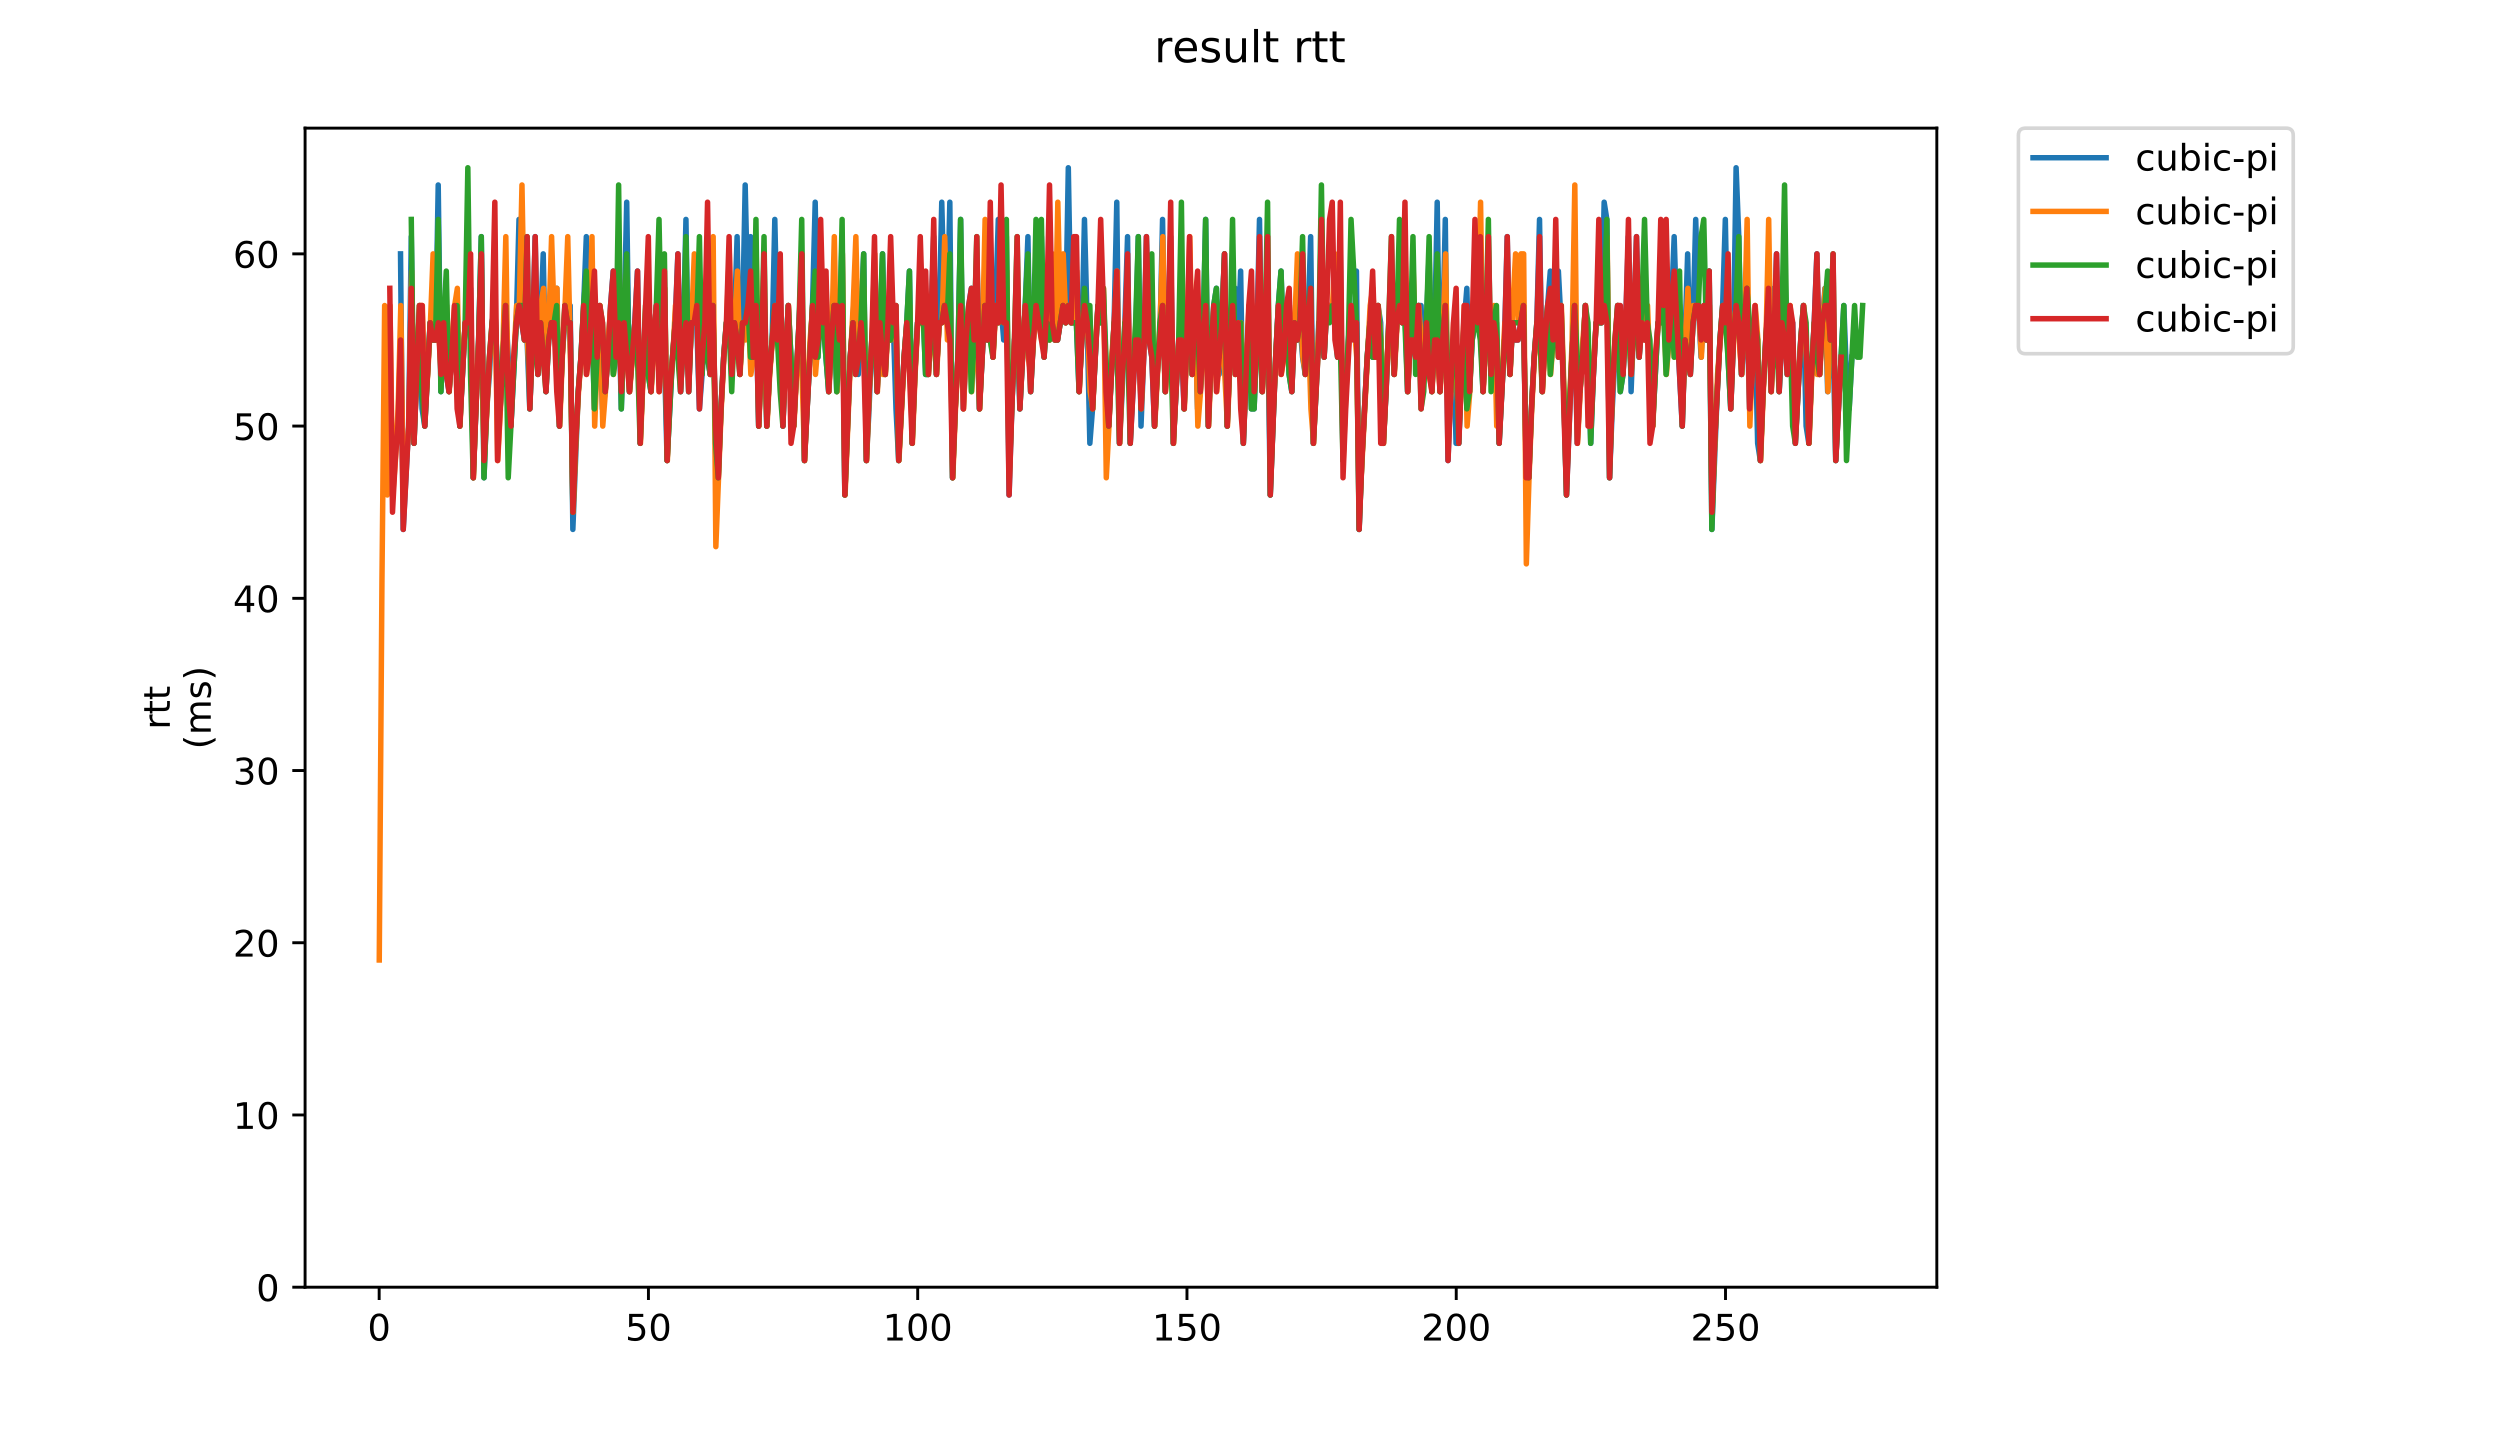 <?xml version="1.0" encoding="utf-8" standalone="no"?>
<!DOCTYPE svg PUBLIC "-//W3C//DTD SVG 1.1//EN"
  "http://www.w3.org/Graphics/SVG/1.1/DTD/svg11.dtd">
<!-- Created with matplotlib (https://matplotlib.org/) -->
<svg height="396pt" version="1.1" viewBox="0 0 684 396" width="684pt" xmlns="http://www.w3.org/2000/svg" xmlns:xlink="http://www.w3.org/1999/xlink">
 <defs>
  <style type="text/css">
*{stroke-linecap:butt;stroke-linejoin:round;}
  </style>
 </defs>
 <g id="figure_1">
  <g id="patch_1">
   <path d="M 0 396 
L 684 396 
L 684 0 
L 0 0 
z
" style="fill:#ffffff;"/>
  </g>
  <g id="axes_1">
   <g id="patch_2">
    <path d="M 83.472 352.174 
L 529.913 352.174 
L 529.913 35.062 
L 83.472 35.062 
z
" style="fill:#ffffff;"/>
   </g>
   <g id="matplotlib.axis_1">
    <g id="xtick_1">
     <g id="line2d_1">
      <defs>
       <path d="M 0 0 
L 0 3.5 
" id="m9a5b8ef59c" style="stroke:#000000;stroke-width:0.8;"/>
      </defs>
      <g>
       <use style="stroke:#000000;stroke-width:0.8;" x="103.739" xlink:href="#m9a5b8ef59c" y="352.174"/>
      </g>
     </g>
     <g id="text_1">
      <!-- 0 -->
      <defs>
       <path d="M 31.781 66.406 
Q 24.172 66.406 20.328 58.906 
Q 16.5 51.422 16.5 36.375 
Q 16.5 21.391 20.328 13.891 
Q 24.172 6.391 31.781 6.391 
Q 39.453 6.391 43.281 13.891 
Q 47.125 21.391 47.125 36.375 
Q 47.125 51.422 43.281 58.906 
Q 39.453 66.406 31.781 66.406 
z
M 31.781 74.219 
Q 44.047 74.219 50.516 64.516 
Q 56.984 54.828 56.984 36.375 
Q 56.984 17.969 50.516 8.266 
Q 44.047 -1.422 31.781 -1.422 
Q 19.531 -1.422 13.062 8.266 
Q 6.594 17.969 6.594 36.375 
Q 6.594 54.828 13.062 64.516 
Q 19.531 74.219 31.781 74.219 
z
" id="DejaVuSans-48"/>
      </defs>
      <g transform="translate(100.557 366.773)scale(0.1 -0.1)">
       <use xlink:href="#DejaVuSans-48"/>
      </g>
     </g>
    </g>
    <g id="xtick_2">
     <g id="line2d_2">
      <g>
       <use style="stroke:#000000;stroke-width:0.8;" x="177.411" xlink:href="#m9a5b8ef59c" y="352.174"/>
      </g>
     </g>
     <g id="text_2">
      <!-- 50 -->
      <defs>
       <path d="M 10.797 72.906 
L 49.516 72.906 
L 49.516 64.594 
L 19.828 64.594 
L 19.828 46.734 
Q 21.969 47.469 24.109 47.828 
Q 26.266 48.188 28.422 48.188 
Q 40.625 48.188 47.75 41.5 
Q 54.891 34.812 54.891 23.391 
Q 54.891 11.625 47.562 5.094 
Q 40.234 -1.422 26.906 -1.422 
Q 22.312 -1.422 17.547 -0.641 
Q 12.797 0.141 7.719 1.703 
L 7.719 11.625 
Q 12.109 9.234 16.797 8.062 
Q 21.484 6.891 26.703 6.891 
Q 35.156 6.891 40.078 11.328 
Q 45.016 15.766 45.016 23.391 
Q 45.016 31 40.078 35.438 
Q 35.156 39.891 26.703 39.891 
Q 22.75 39.891 18.812 39.016 
Q 14.891 38.141 10.797 36.281 
z
" id="DejaVuSans-53"/>
      </defs>
      <g transform="translate(171.048 366.773)scale(0.1 -0.1)">
       <use xlink:href="#DejaVuSans-53"/>
       <use x="63.623" xlink:href="#DejaVuSans-48"/>
      </g>
     </g>
    </g>
    <g id="xtick_3">
     <g id="line2d_3">
      <g>
       <use style="stroke:#000000;stroke-width:0.8;" x="251.083" xlink:href="#m9a5b8ef59c" y="352.174"/>
      </g>
     </g>
     <g id="text_3">
      <!-- 100 -->
      <defs>
       <path d="M 12.406 8.297 
L 28.516 8.297 
L 28.516 63.922 
L 10.984 60.406 
L 10.984 69.391 
L 28.422 72.906 
L 38.281 72.906 
L 38.281 8.297 
L 54.391 8.297 
L 54.391 0 
L 12.406 0 
z
" id="DejaVuSans-49"/>
      </defs>
      <g transform="translate(241.539 366.773)scale(0.1 -0.1)">
       <use xlink:href="#DejaVuSans-49"/>
       <use x="63.623" xlink:href="#DejaVuSans-48"/>
       <use x="127.246" xlink:href="#DejaVuSans-48"/>
      </g>
     </g>
    </g>
    <g id="xtick_4">
     <g id="line2d_4">
      <g>
       <use style="stroke:#000000;stroke-width:0.8;" x="324.755" xlink:href="#m9a5b8ef59c" y="352.174"/>
      </g>
     </g>
     <g id="text_4">
      <!-- 150 -->
      <g transform="translate(315.211 366.773)scale(0.1 -0.1)">
       <use xlink:href="#DejaVuSans-49"/>
       <use x="63.623" xlink:href="#DejaVuSans-53"/>
       <use x="127.246" xlink:href="#DejaVuSans-48"/>
      </g>
     </g>
    </g>
    <g id="xtick_5">
     <g id="line2d_5">
      <g>
       <use style="stroke:#000000;stroke-width:0.8;" x="398.427" xlink:href="#m9a5b8ef59c" y="352.174"/>
      </g>
     </g>
     <g id="text_5">
      <!-- 200 -->
      <defs>
       <path d="M 19.188 8.297 
L 53.609 8.297 
L 53.609 0 
L 7.328 0 
L 7.328 8.297 
Q 12.938 14.109 22.625 23.891 
Q 32.328 33.688 34.812 36.531 
Q 39.547 41.844 41.422 45.531 
Q 43.312 49.219 43.312 52.781 
Q 43.312 58.594 39.234 62.25 
Q 35.156 65.922 28.609 65.922 
Q 23.969 65.922 18.812 64.312 
Q 13.672 62.703 7.812 59.422 
L 7.812 69.391 
Q 13.766 71.781 18.938 73 
Q 24.125 74.219 28.422 74.219 
Q 39.75 74.219 46.484 68.547 
Q 53.219 62.891 53.219 53.422 
Q 53.219 48.922 51.531 44.891 
Q 49.859 40.875 45.406 35.406 
Q 44.188 33.984 37.641 27.219 
Q 31.109 20.453 19.188 8.297 
z
" id="DejaVuSans-50"/>
      </defs>
      <g transform="translate(388.883 366.773)scale(0.1 -0.1)">
       <use xlink:href="#DejaVuSans-50"/>
       <use x="63.623" xlink:href="#DejaVuSans-48"/>
       <use x="127.246" xlink:href="#DejaVuSans-48"/>
      </g>
     </g>
    </g>
    <g id="xtick_6">
     <g id="line2d_6">
      <g>
       <use style="stroke:#000000;stroke-width:0.8;" x="472.099" xlink:href="#m9a5b8ef59c" y="352.174"/>
      </g>
     </g>
     <g id="text_6">
      <!-- 250 -->
      <g transform="translate(462.555 366.773)scale(0.1 -0.1)">
       <use xlink:href="#DejaVuSans-50"/>
       <use x="63.623" xlink:href="#DejaVuSans-53"/>
       <use x="127.246" xlink:href="#DejaVuSans-48"/>
      </g>
     </g>
    </g>
   </g>
   <g id="matplotlib.axis_2">
    <g id="ytick_1">
     <g id="line2d_7">
      <defs>
       <path d="M 0 0 
L -3.5 0 
" id="madbdff0185" style="stroke:#000000;stroke-width:0.8;"/>
      </defs>
      <g>
       <use style="stroke:#000000;stroke-width:0.8;" x="83.472" xlink:href="#madbdff0185" y="352.174"/>
      </g>
     </g>
     <g id="text_7">
      <!-- 0 -->
      <g transform="translate(70.11 355.973)scale(0.1 -0.1)">
       <use xlink:href="#DejaVuSans-48"/>
      </g>
     </g>
    </g>
    <g id="ytick_2">
     <g id="line2d_8">
      <g>
       <use style="stroke:#000000;stroke-width:0.8;" x="83.472" xlink:href="#madbdff0185" y="305.055"/>
      </g>
     </g>
     <g id="text_8">
      <!-- 10 -->
      <g transform="translate(63.747 308.854)scale(0.1 -0.1)">
       <use xlink:href="#DejaVuSans-49"/>
       <use x="63.623" xlink:href="#DejaVuSans-48"/>
      </g>
     </g>
    </g>
    <g id="ytick_3">
     <g id="line2d_9">
      <g>
       <use style="stroke:#000000;stroke-width:0.8;" x="83.472" xlink:href="#madbdff0185" y="257.936"/>
      </g>
     </g>
     <g id="text_9">
      <!-- 20 -->
      <g transform="translate(63.747 261.735)scale(0.1 -0.1)">
       <use xlink:href="#DejaVuSans-50"/>
       <use x="63.623" xlink:href="#DejaVuSans-48"/>
      </g>
     </g>
    </g>
    <g id="ytick_4">
     <g id="line2d_10">
      <g>
       <use style="stroke:#000000;stroke-width:0.8;" x="83.472" xlink:href="#madbdff0185" y="210.817"/>
      </g>
     </g>
     <g id="text_10">
      <!-- 30 -->
      <defs>
       <path d="M 40.578 39.312 
Q 47.656 37.797 51.625 33 
Q 55.609 28.219 55.609 21.188 
Q 55.609 10.406 48.188 4.484 
Q 40.766 -1.422 27.094 -1.422 
Q 22.516 -1.422 17.656 -0.516 
Q 12.797 0.391 7.625 2.203 
L 7.625 11.719 
Q 11.719 9.328 16.594 8.109 
Q 21.484 6.891 26.812 6.891 
Q 36.078 6.891 40.938 10.547 
Q 45.797 14.203 45.797 21.188 
Q 45.797 27.641 41.281 31.266 
Q 36.766 34.906 28.719 34.906 
L 20.219 34.906 
L 20.219 43.016 
L 29.109 43.016 
Q 36.375 43.016 40.234 45.922 
Q 44.094 48.828 44.094 54.297 
Q 44.094 59.906 40.109 62.906 
Q 36.141 65.922 28.719 65.922 
Q 24.656 65.922 20.016 65.031 
Q 15.375 64.156 9.812 62.312 
L 9.812 71.094 
Q 15.438 72.656 20.344 73.438 
Q 25.25 74.219 29.594 74.219 
Q 40.828 74.219 47.359 69.109 
Q 53.906 64.016 53.906 55.328 
Q 53.906 49.266 50.438 45.094 
Q 46.969 40.922 40.578 39.312 
z
" id="DejaVuSans-51"/>
      </defs>
      <g transform="translate(63.747 214.616)scale(0.1 -0.1)">
       <use xlink:href="#DejaVuSans-51"/>
       <use x="63.623" xlink:href="#DejaVuSans-48"/>
      </g>
     </g>
    </g>
    <g id="ytick_5">
     <g id="line2d_11">
      <g>
       <use style="stroke:#000000;stroke-width:0.8;" x="83.472" xlink:href="#madbdff0185" y="163.698"/>
      </g>
     </g>
     <g id="text_11">
      <!-- 40 -->
      <defs>
       <path d="M 37.797 64.312 
L 12.891 25.391 
L 37.797 25.391 
z
M 35.203 72.906 
L 47.609 72.906 
L 47.609 25.391 
L 58.016 25.391 
L 58.016 17.188 
L 47.609 17.188 
L 47.609 0 
L 37.797 0 
L 37.797 17.188 
L 4.891 17.188 
L 4.891 26.703 
z
" id="DejaVuSans-52"/>
      </defs>
      <g transform="translate(63.747 167.497)scale(0.1 -0.1)">
       <use xlink:href="#DejaVuSans-52"/>
       <use x="63.623" xlink:href="#DejaVuSans-48"/>
      </g>
     </g>
    </g>
    <g id="ytick_6">
     <g id="line2d_12">
      <g>
       <use style="stroke:#000000;stroke-width:0.8;" x="83.472" xlink:href="#madbdff0185" y="116.579"/>
      </g>
     </g>
     <g id="text_12">
      <!-- 50 -->
      <g transform="translate(63.747 120.378)scale(0.1 -0.1)">
       <use xlink:href="#DejaVuSans-53"/>
       <use x="63.623" xlink:href="#DejaVuSans-48"/>
      </g>
     </g>
    </g>
    <g id="ytick_7">
     <g id="line2d_13">
      <g>
       <use style="stroke:#000000;stroke-width:0.8;" x="83.472" xlink:href="#madbdff0185" y="69.459"/>
      </g>
     </g>
     <g id="text_13">
      <!-- 60 -->
      <defs>
       <path d="M 33.016 40.375 
Q 26.375 40.375 22.484 35.828 
Q 18.609 31.297 18.609 23.391 
Q 18.609 15.531 22.484 10.953 
Q 26.375 6.391 33.016 6.391 
Q 39.656 6.391 43.531 10.953 
Q 47.406 15.531 47.406 23.391 
Q 47.406 31.297 43.531 35.828 
Q 39.656 40.375 33.016 40.375 
z
M 52.594 71.297 
L 52.594 62.312 
Q 48.875 64.062 45.094 64.984 
Q 41.312 65.922 37.594 65.922 
Q 27.828 65.922 22.672 59.328 
Q 17.531 52.734 16.797 39.406 
Q 19.672 43.656 24.016 45.922 
Q 28.375 48.188 33.594 48.188 
Q 44.578 48.188 50.953 41.516 
Q 57.328 34.859 57.328 23.391 
Q 57.328 12.156 50.688 5.359 
Q 44.047 -1.422 33.016 -1.422 
Q 20.359 -1.422 13.672 8.266 
Q 6.984 17.969 6.984 36.375 
Q 6.984 53.656 15.188 63.938 
Q 23.391 74.219 37.203 74.219 
Q 40.922 74.219 44.703 73.484 
Q 48.484 72.75 52.594 71.297 
z
" id="DejaVuSans-54"/>
      </defs>
      <g transform="translate(63.747 73.259)scale(0.1 -0.1)">
       <use xlink:href="#DejaVuSans-54"/>
       <use x="63.623" xlink:href="#DejaVuSans-48"/>
      </g>
     </g>
    </g>
    <g id="text_14">
     <!-- rtt -->
     <defs>
      <path d="M 41.109 46.297 
Q 39.594 47.172 37.812 47.578 
Q 36.031 48 33.891 48 
Q 26.266 48 22.188 43.047 
Q 18.109 38.094 18.109 28.812 
L 18.109 0 
L 9.078 0 
L 9.078 54.688 
L 18.109 54.688 
L 18.109 46.188 
Q 20.953 51.172 25.484 53.578 
Q 30.031 56 36.531 56 
Q 37.453 56 38.578 55.875 
Q 39.703 55.766 41.062 55.516 
z
" id="DejaVuSans-114"/>
      <path d="M 18.312 70.219 
L 18.312 54.688 
L 36.812 54.688 
L 36.812 47.703 
L 18.312 47.703 
L 18.312 18.016 
Q 18.312 11.328 20.141 9.422 
Q 21.969 7.516 27.594 7.516 
L 36.812 7.516 
L 36.812 0 
L 27.594 0 
Q 17.188 0 13.234 3.875 
Q 9.281 7.766 9.281 18.016 
L 9.281 47.703 
L 2.688 47.703 
L 2.688 54.688 
L 9.281 54.688 
L 9.281 70.219 
z
" id="DejaVuSans-116"/>
     </defs>
     <g transform="translate(46.47 199.594)rotate(-90)scale(0.1 -0.1)">
      <use xlink:href="#DejaVuSans-114"/>
      <use x="41.113" xlink:href="#DejaVuSans-116"/>
      <use x="80.322" xlink:href="#DejaVuSans-116"/>
     </g>
     <!-- (ms) -->
     <defs>
      <path d="M 31 75.875 
Q 24.469 64.656 21.281 53.656 
Q 18.109 42.672 18.109 31.391 
Q 18.109 20.125 21.312 9.062 
Q 24.516 -2 31 -13.188 
L 23.188 -13.188 
Q 15.875 -1.703 12.234 9.375 
Q 8.594 20.453 8.594 31.391 
Q 8.594 42.281 12.203 53.312 
Q 15.828 64.359 23.188 75.875 
z
" id="DejaVuSans-40"/>
      <path d="M 52 44.188 
Q 55.375 50.25 60.062 53.125 
Q 64.75 56 71.094 56 
Q 79.641 56 84.281 50.016 
Q 88.922 44.047 88.922 33.016 
L 88.922 0 
L 79.891 0 
L 79.891 32.719 
Q 79.891 40.578 77.094 44.375 
Q 74.312 48.188 68.609 48.188 
Q 61.625 48.188 57.562 43.547 
Q 53.516 38.922 53.516 30.906 
L 53.516 0 
L 44.484 0 
L 44.484 32.719 
Q 44.484 40.625 41.703 44.406 
Q 38.922 48.188 33.109 48.188 
Q 26.219 48.188 22.156 43.531 
Q 18.109 38.875 18.109 30.906 
L 18.109 0 
L 9.078 0 
L 9.078 54.688 
L 18.109 54.688 
L 18.109 46.188 
Q 21.188 51.219 25.484 53.609 
Q 29.781 56 35.688 56 
Q 41.656 56 45.828 52.969 
Q 50 49.953 52 44.188 
z
" id="DejaVuSans-109"/>
      <path d="M 44.281 53.078 
L 44.281 44.578 
Q 40.484 46.531 36.375 47.5 
Q 32.281 48.484 27.875 48.484 
Q 21.188 48.484 17.844 46.438 
Q 14.5 44.391 14.5 40.281 
Q 14.5 37.156 16.891 35.375 
Q 19.281 33.594 26.516 31.984 
L 29.594 31.297 
Q 39.156 29.25 43.188 25.516 
Q 47.219 21.781 47.219 15.094 
Q 47.219 7.469 41.188 3.016 
Q 35.156 -1.422 24.609 -1.422 
Q 20.219 -1.422 15.453 -0.562 
Q 10.688 0.297 5.422 2 
L 5.422 11.281 
Q 10.406 8.688 15.234 7.391 
Q 20.062 6.109 24.812 6.109 
Q 31.156 6.109 34.562 8.281 
Q 37.984 10.453 37.984 14.406 
Q 37.984 18.062 35.516 20.016 
Q 33.062 21.969 24.703 23.781 
L 21.578 24.516 
Q 13.234 26.266 9.516 29.906 
Q 5.812 33.547 5.812 39.891 
Q 5.812 47.609 11.281 51.797 
Q 16.75 56 26.812 56 
Q 31.781 56 36.172 55.266 
Q 40.578 54.547 44.281 53.078 
z
" id="DejaVuSans-115"/>
      <path d="M 8.016 75.875 
L 15.828 75.875 
Q 23.141 64.359 26.781 53.312 
Q 30.422 42.281 30.422 31.391 
Q 30.422 20.453 26.781 9.375 
Q 23.141 -1.703 15.828 -13.188 
L 8.016 -13.188 
Q 14.5 -2 17.703 9.062 
Q 20.906 20.125 20.906 31.391 
Q 20.906 42.672 17.703 53.656 
Q 14.5 64.656 8.016 75.875 
z
" id="DejaVuSans-41"/>
     </defs>
     <g transform="translate(57.668 204.995)rotate(-90)scale(0.1 -0.1)">
      <use xlink:href="#DejaVuSans-40"/>
      <use x="39.014" xlink:href="#DejaVuSans-109"/>
      <use x="136.426" xlink:href="#DejaVuSans-115"/>
      <use x="188.525" xlink:href="#DejaVuSans-41"/>
     </g>
    </g>
   </g>
   <g id="line2d_14">
    <path clip-path="url(#pf1b6231c8e)" d="M 109.582 69.459 
L 110.319 144.85 
L 111.792 116.579 
L 112.529 64.748 
L 113.266 121.29 
L 114.003 102.443 
L 114.739 88.307 
L 115.476 111.867 
L 116.213 116.579 
L 117.686 88.307 
L 118.423 93.019 
L 119.16 93.019 
L 119.896 50.612 
L 120.633 107.155 
L 121.37 88.307 
L 122.107 102.443 
L 122.843 107.155 
L 124.317 88.307 
L 125.053 83.595 
L 125.79 116.579 
L 127.264 88.307 
L 128 88.307 
L 128.737 78.883 
L 129.474 130.714 
L 130.947 93.019 
L 131.684 64.748 
L 132.421 130.714 
L 133.157 111.867 
L 133.894 102.443 
L 134.631 88.307 
L 135.367 83.595 
L 136.104 102.443 
L 136.841 111.867 
L 138.314 83.595 
L 139.051 97.731 
L 139.788 116.579 
L 141.261 88.307 
L 141.998 60.036 
L 142.735 88.307 
L 143.471 93.019 
L 144.208 93.019 
L 144.945 111.867 
L 145.682 93.019 
L 146.418 64.748 
L 147.155 102.443 
L 147.892 88.307 
L 148.628 69.459 
L 149.365 107.155 
L 150.102 93.019 
L 150.839 88.307 
L 151.575 88.307 
L 152.312 78.883 
L 153.049 116.579 
L 153.786 97.731 
L 154.522 88.307 
L 155.259 88.307 
L 155.996 83.595 
L 156.732 144.85 
L 158.206 107.155 
L 158.943 97.731 
L 159.679 83.595 
L 160.416 64.748 
L 161.153 97.731 
L 161.889 83.595 
L 162.626 111.867 
L 163.363 97.731 
L 164.1 88.307 
L 164.836 111.867 
L 165.573 107.155 
L 166.31 97.731 
L 167.046 83.595 
L 167.783 74.171 
L 168.52 97.731 
L 169.257 83.595 
L 169.993 111.867 
L 170.73 88.307 
L 171.467 55.324 
L 172.204 107.155 
L 173.677 88.307 
L 174.414 74.171 
L 175.15 121.29 
L 175.887 102.443 
L 176.624 88.307 
L 177.361 102.443 
L 178.097 107.155 
L 178.834 93.019 
L 179.571 83.595 
L 180.307 83.595 
L 181.044 97.731 
L 181.781 97.731 
L 182.518 126.002 
L 183.991 97.731 
L 184.728 88.307 
L 185.464 69.459 
L 186.201 107.155 
L 186.938 93.019 
L 187.675 60.036 
L 188.411 107.155 
L 189.148 88.307 
L 190.622 88.307 
L 191.358 111.867 
L 192.095 102.443 
L 192.832 88.307 
L 193.568 97.731 
L 194.305 102.443 
L 195.042 83.595 
L 195.779 116.579 
L 196.515 130.714 
L 197.252 111.867 
L 197.989 97.731 
L 198.725 88.307 
L 199.462 88.307 
L 200.199 102.443 
L 200.936 88.307 
L 201.672 64.748 
L 202.409 102.443 
L 203.146 88.307 
L 203.883 50.612 
L 204.619 83.595 
L 205.356 64.748 
L 206.093 97.731 
L 206.829 83.595 
L 207.566 116.579 
L 208.303 97.731 
L 209.04 88.307 
L 209.776 116.579 
L 210.513 102.443 
L 211.25 93.019 
L 211.986 60.036 
L 212.723 93.019 
L 213.46 78.883 
L 214.197 116.579 
L 214.933 97.731 
L 215.67 83.595 
L 216.407 97.731 
L 217.143 116.579 
L 219.354 74.171 
L 220.09 126.002 
L 222.301 83.595 
L 223.037 55.324 
L 223.774 97.731 
L 224.511 83.595 
L 225.247 88.307 
L 226.721 107.155 
L 227.458 93.019 
L 228.194 83.595 
L 228.931 107.155 
L 229.668 93.019 
L 230.404 64.748 
L 231.141 135.426 
L 232.615 97.731 
L 233.351 88.307 
L 234.088 74.171 
L 234.825 102.443 
L 235.562 88.307 
L 236.298 69.459 
L 237.035 126.002 
L 237.772 111.867 
L 238.508 93.019 
L 239.245 88.307 
L 239.982 107.155 
L 240.719 93.019 
L 241.455 69.459 
L 242.192 102.443 
L 242.929 88.307 
L 243.665 93.019 
L 244.402 88.307 
L 245.139 111.867 
L 245.876 126.002 
L 247.349 97.731 
L 248.086 88.307 
L 248.822 74.171 
L 249.559 121.29 
L 250.296 102.443 
L 251.033 88.307 
L 251.769 88.307 
L 252.506 83.595 
L 253.243 102.443 
L 253.98 102.443 
L 254.716 88.307 
L 255.453 64.748 
L 256.19 102.443 
L 256.926 88.307 
L 257.663 55.324 
L 258.4 83.595 
L 259.137 88.307 
L 259.873 55.324 
L 260.61 130.714 
L 261.347 111.867 
L 262.083 97.731 
L 262.82 60.036 
L 263.557 111.867 
L 265.03 83.595 
L 265.767 78.883 
L 266.504 97.731 
L 267.241 88.307 
L 267.977 111.867 
L 269.451 83.595 
L 270.187 93.019 
L 270.924 64.748 
L 271.661 97.731 
L 272.398 83.595 
L 273.134 60.036 
L 273.871 83.595 
L 274.608 93.019 
L 275.344 64.748 
L 276.081 135.426 
L 276.818 111.867 
L 277.555 93.019 
L 278.291 88.307 
L 279.028 111.867 
L 280.501 83.595 
L 281.238 64.748 
L 281.975 107.155 
L 282.712 93.019 
L 283.448 83.595 
L 284.185 88.307 
L 284.922 64.748 
L 285.659 97.731 
L 286.395 83.595 
L 287.132 93.019 
L 287.869 88.307 
L 288.605 93.019 
L 289.342 93.019 
L 290.816 83.595 
L 291.552 88.307 
L 292.289 45.9 
L 293.026 88.307 
L 294.499 88.307 
L 295.236 107.155 
L 295.973 93.019 
L 296.709 60.036 
L 297.446 88.307 
L 298.183 121.29 
L 298.92 111.867 
L 300.393 83.595 
L 301.13 88.307 
L 301.866 78.883 
L 302.603 102.443 
L 303.34 116.579 
L 304.813 88.307 
L 305.55 55.324 
L 306.287 121.29 
L 307.023 107.155 
L 307.76 88.307 
L 308.497 64.748 
L 309.234 121.29 
L 310.707 93.019 
L 311.444 64.748 
L 312.18 116.579 
L 312.917 97.731 
L 313.654 64.748 
L 314.391 93.019 
L 315.127 97.731 
L 315.864 116.579 
L 316.601 102.443 
L 317.338 93.019 
L 318.074 60.036 
L 318.811 107.155 
L 319.548 93.019 
L 320.284 64.748 
L 321.021 121.29 
L 322.495 93.019 
L 323.231 93.019 
L 323.968 111.867 
L 324.705 93.019 
L 325.441 88.307 
L 326.178 102.443 
L 326.915 83.595 
L 327.652 111.867 
L 328.388 107.155 
L 329.125 93.019 
L 329.862 60.036 
L 330.599 116.579 
L 331.335 97.731 
L 332.072 83.595 
L 332.809 78.883 
L 333.545 102.443 
L 334.282 88.307 
L 335.019 69.459 
L 335.756 116.579 
L 336.492 97.731 
L 337.229 83.595 
L 337.966 78.883 
L 338.702 93.019 
L 339.439 74.171 
L 340.176 121.29 
L 340.913 102.443 
L 341.649 88.307 
L 342.386 111.867 
L 343.123 111.867 
L 343.859 93.019 
L 344.596 60.036 
L 345.333 107.155 
L 346.07 93.019 
L 346.806 83.595 
L 347.543 135.426 
L 349.017 97.731 
L 349.753 83.595 
L 350.49 74.171 
L 351.227 97.731 
L 351.963 83.595 
L 352.7 102.443 
L 353.437 107.155 
L 354.174 88.307 
L 354.91 93.019 
L 355.647 88.307 
L 356.384 97.731 
L 357.12 102.443 
L 357.857 88.307 
L 358.594 64.748 
L 359.331 121.29 
L 360.067 107.155 
L 360.804 88.307 
L 361.541 88.307 
L 362.278 97.731 
L 363.014 83.595 
L 364.488 83.595 
L 365.224 88.307 
L 365.961 97.731 
L 366.698 69.459 
L 367.435 126.002 
L 368.171 107.155 
L 368.908 93.019 
L 369.645 83.595 
L 370.381 93.019 
L 371.118 74.171 
L 371.855 144.85 
L 372.592 126.002 
L 374.065 97.731 
L 374.802 88.307 
L 375.538 97.731 
L 376.275 97.731 
L 377.012 83.595 
L 377.749 88.307 
L 378.485 121.29 
L 379.222 107.155 
L 379.959 88.307 
L 380.696 88.307 
L 381.432 102.443 
L 382.169 88.307 
L 382.906 83.595 
L 383.642 88.307 
L 384.379 83.595 
L 385.116 107.155 
L 385.853 93.019 
L 386.589 93.019 
L 387.326 97.731 
L 388.063 83.595 
L 388.799 83.595 
L 389.536 102.443 
L 390.273 88.307 
L 391.01 69.459 
L 391.746 107.155 
L 392.483 93.019 
L 393.22 55.324 
L 393.957 107.155 
L 394.693 93.019 
L 395.43 60.036 
L 396.167 126.002 
L 396.903 107.155 
L 397.64 93.019 
L 398.377 121.29 
L 399.114 121.29 
L 399.85 102.443 
L 400.587 88.307 
L 401.324 78.883 
L 402.06 107.155 
L 402.797 93.019 
L 403.534 88.307 
L 405.007 88.307 
L 405.744 107.155 
L 406.481 93.019 
L 407.217 83.595 
L 407.954 102.443 
L 408.691 88.307 
L 409.428 88.307 
L 410.164 121.29 
L 411.638 93.019 
L 412.375 64.748 
L 413.111 102.443 
L 413.848 88.307 
L 414.585 93.019 
L 415.321 93.019 
L 416.795 83.595 
L 417.532 126.002 
L 418.268 130.714 
L 419.005 111.867 
L 419.742 97.731 
L 420.478 88.307 
L 421.215 60.036 
L 421.952 107.155 
L 422.689 93.019 
L 424.162 74.171 
L 424.899 93.019 
L 426.372 74.171 
L 427.109 88.307 
L 427.846 107.155 
L 428.582 135.426 
L 430.056 97.731 
L 430.793 83.595 
L 431.529 121.29 
L 432.266 107.155 
L 433.003 97.731 
L 433.739 83.595 
L 434.476 93.019 
L 435.213 121.29 
L 435.95 102.443 
L 436.686 88.307 
L 438.16 88.307 
L 438.896 55.324 
L 439.633 60.036 
L 440.37 130.714 
L 441.107 111.867 
L 442.58 83.595 
L 443.317 107.155 
L 444.054 102.443 
L 444.79 88.307 
L 445.527 64.748 
L 446.264 107.155 
L 447 88.307 
L 447.737 64.748 
L 448.474 97.731 
L 449.211 88.307 
L 449.947 93.019 
L 450.684 88.307 
L 451.421 97.731 
L 452.157 116.579 
L 453.631 88.307 
L 454.368 88.307 
L 455.104 83.595 
L 455.841 74.171 
L 456.578 93.019 
L 457.315 83.595 
L 458.051 64.748 
L 458.788 88.307 
L 460.261 116.579 
L 461.735 69.459 
L 462.472 102.443 
L 463.208 88.307 
L 463.945 60.036 
L 464.682 83.595 
L 465.418 97.731 
L 466.155 83.595 
L 466.892 93.019 
L 467.629 74.171 
L 468.365 144.85 
L 469.839 107.155 
L 470.575 93.019 
L 471.312 83.595 
L 472.049 60.036 
L 472.786 97.731 
L 473.522 111.867 
L 474.259 93.019 
L 474.996 45.9 
L 475.733 64.748 
L 476.469 102.443 
L 477.943 83.595 
L 478.679 111.867 
L 479.416 102.443 
L 480.153 88.307 
L 480.89 121.29 
L 481.626 126.002 
L 482.363 107.155 
L 483.1 93.019 
L 483.836 83.595 
L 484.573 78.883 
L 485.31 93.019 
L 486.047 69.459 
L 486.783 107.155 
L 487.52 93.019 
L 488.257 69.459 
L 488.994 102.443 
L 489.73 88.307 
L 490.467 88.307 
L 491.204 121.29 
L 492.677 93.019 
L 493.414 83.595 
L 494.151 116.579 
L 494.887 121.29 
L 495.624 102.443 
L 496.361 88.307 
L 497.097 69.459 
L 497.834 102.443 
L 498.571 88.307 
L 499.308 78.883 
L 500.044 107.155 
L 500.781 93.019 
L 501.518 93.019 
L 502.254 126.002 
L 504.465 83.595 
L 505.201 102.443 
L 505.938 111.867 
L 506.675 97.731 
L 506.675 97.731 
" style="fill:none;stroke:#1f77b4;stroke-linecap:square;stroke-width:1.5;"/>
   </g>
   <g id="line2d_15">
    <path clip-path="url(#pf1b6231c8e)" d="M 103.765 262.648 
L 104.502 158.986 
L 105.239 83.595 
L 105.975 135.426 
L 106.712 83.595 
L 107.449 135.426 
L 108.185 126.002 
L 108.922 111.867 
L 109.659 83.595 
L 110.396 140.138 
L 111.132 126.002 
L 111.869 116.579 
L 112.606 74.171 
L 113.342 116.579 
L 114.079 97.731 
L 114.816 83.595 
L 115.553 83.595 
L 116.289 111.867 
L 117.026 102.443 
L 117.763 88.307 
L 118.5 69.459 
L 119.236 93.019 
L 119.973 88.307 
L 120.71 102.443 
L 121.446 83.595 
L 122.183 83.595 
L 122.92 107.155 
L 123.657 93.019 
L 124.393 83.595 
L 125.13 78.883 
L 125.867 116.579 
L 126.603 97.731 
L 127.34 88.307 
L 128.077 88.307 
L 128.814 83.595 
L 129.55 130.714 
L 130.287 107.155 
L 131.024 93.019 
L 131.76 97.731 
L 132.497 126.002 
L 133.971 97.731 
L 134.707 88.307 
L 135.444 83.595 
L 136.181 126.002 
L 136.918 111.867 
L 137.654 93.019 
L 138.391 64.748 
L 139.128 116.579 
L 139.864 111.867 
L 141.338 83.595 
L 142.075 83.595 
L 142.811 50.612 
L 143.548 93.019 
L 144.285 93.019 
L 145.021 107.155 
L 145.758 93.019 
L 146.495 93.019 
L 147.232 97.731 
L 147.968 83.595 
L 148.705 78.883 
L 149.442 102.443 
L 150.179 88.307 
L 150.915 64.748 
L 151.652 88.307 
L 152.389 78.883 
L 153.125 116.579 
L 153.862 97.731 
L 154.599 83.595 
L 155.336 64.748 
L 156.072 97.731 
L 156.809 140.138 
L 157.546 121.29 
L 158.282 107.155 
L 159.019 97.731 
L 159.756 83.595 
L 160.493 102.443 
L 161.229 93.019 
L 161.966 64.748 
L 162.703 116.579 
L 163.439 97.731 
L 164.176 83.595 
L 164.913 116.579 
L 165.65 107.155 
L 166.386 93.019 
L 167.123 83.595 
L 167.86 102.443 
L 168.597 93.019 
L 169.333 69.459 
L 170.07 107.155 
L 170.807 88.307 
L 172.28 107.155 
L 173.754 88.307 
L 174.49 83.595 
L 175.227 121.29 
L 176.7 83.595 
L 177.437 83.595 
L 178.174 107.155 
L 178.911 93.019 
L 179.647 83.595 
L 180.384 107.155 
L 181.858 78.883 
L 182.594 126.002 
L 183.331 107.155 
L 184.068 97.731 
L 184.804 83.595 
L 185.541 97.731 
L 186.278 102.443 
L 187.015 88.307 
L 187.751 93.019 
L 188.488 102.443 
L 189.225 88.307 
L 189.961 69.459 
L 190.698 88.307 
L 191.435 88.307 
L 192.172 97.731 
L 193.645 78.883 
L 194.382 102.443 
L 195.118 64.748 
L 195.855 149.562 
L 197.329 111.867 
L 198.065 97.731 
L 198.802 88.307 
L 199.539 69.459 
L 200.276 102.443 
L 201.749 74.171 
L 202.486 102.443 
L 203.222 88.307 
L 203.959 93.019 
L 204.696 83.595 
L 205.433 102.443 
L 206.169 97.731 
L 206.906 69.459 
L 207.643 116.579 
L 208.379 93.019 
L 209.116 93.019 
L 209.853 116.579 
L 210.59 102.443 
L 212.063 83.595 
L 213.537 93.019 
L 214.273 111.867 
L 215.747 83.595 
L 216.483 102.443 
L 217.22 116.579 
L 218.694 88.307 
L 219.43 102.443 
L 220.167 126.002 
L 220.904 107.155 
L 221.64 93.019 
L 222.377 83.595 
L 223.114 102.443 
L 224.587 83.595 
L 225.324 88.307 
L 226.061 78.883 
L 226.797 107.155 
L 227.534 93.019 
L 228.271 64.748 
L 229.008 107.155 
L 229.744 93.019 
L 230.481 69.459 
L 231.218 135.426 
L 232.691 97.731 
L 233.428 83.595 
L 234.165 64.748 
L 234.901 97.731 
L 236.375 78.883 
L 237.112 126.002 
L 237.848 107.155 
L 238.585 93.019 
L 239.322 69.459 
L 240.058 107.155 
L 240.795 88.307 
L 241.532 102.443 
L 242.269 102.443 
L 243.005 88.307 
L 243.742 93.019 
L 244.479 83.595 
L 245.216 93.019 
L 245.952 126.002 
L 247.426 97.731 
L 248.162 88.307 
L 248.899 83.595 
L 249.636 121.29 
L 250.373 102.443 
L 251.109 88.307 
L 251.846 88.307 
L 252.583 83.595 
L 253.319 83.595 
L 254.056 102.443 
L 254.793 88.307 
L 255.53 93.019 
L 256.266 102.443 
L 257.003 88.307 
L 257.74 88.307 
L 258.476 64.748 
L 259.213 93.019 
L 259.95 78.883 
L 260.687 130.714 
L 261.423 111.867 
L 262.16 97.731 
L 262.897 88.307 
L 263.634 111.867 
L 264.37 93.019 
L 265.107 83.595 
L 265.844 107.155 
L 266.58 93.019 
L 267.317 93.019 
L 268.054 111.867 
L 268.791 93.019 
L 269.527 60.036 
L 270.264 93.019 
L 271.001 93.019 
L 271.737 97.731 
L 272.474 83.595 
L 273.211 88.307 
L 273.948 83.595 
L 274.684 88.307 
L 275.421 74.171 
L 276.158 130.714 
L 276.895 107.155 
L 277.631 93.019 
L 278.368 93.019 
L 279.105 107.155 
L 279.841 93.019 
L 280.578 83.595 
L 281.315 97.731 
L 282.052 102.443 
L 283.525 83.595 
L 284.998 93.019 
L 285.735 93.019 
L 286.472 83.595 
L 287.209 93.019 
L 287.945 69.459 
L 288.682 93.019 
L 289.419 55.324 
L 290.155 88.307 
L 290.892 69.459 
L 291.629 88.307 
L 292.366 83.595 
L 293.102 88.307 
L 293.839 88.307 
L 294.576 74.171 
L 295.313 107.155 
L 296.049 88.307 
L 296.786 83.595 
L 297.523 88.307 
L 298.259 107.155 
L 298.996 111.867 
L 299.733 93.019 
L 300.47 83.595 
L 301.206 88.307 
L 301.943 78.883 
L 302.68 130.714 
L 303.416 116.579 
L 304.153 97.731 
L 304.89 88.307 
L 305.627 74.171 
L 306.363 121.29 
L 307.1 102.443 
L 307.837 88.307 
L 308.574 78.883 
L 309.31 116.579 
L 310.784 88.307 
L 311.52 93.019 
L 312.257 111.867 
L 312.994 93.019 
L 313.731 88.307 
L 314.467 93.019 
L 315.204 78.883 
L 315.941 116.579 
L 317.414 88.307 
L 318.151 64.748 
L 318.888 107.155 
L 319.624 88.307 
L 320.361 78.883 
L 321.098 121.29 
L 321.834 102.443 
L 322.571 93.019 
L 323.308 78.883 
L 324.045 111.867 
L 324.781 93.019 
L 325.518 64.748 
L 326.255 102.443 
L 326.992 83.595 
L 327.728 116.579 
L 328.465 107.155 
L 329.202 93.019 
L 329.938 88.307 
L 330.675 116.579 
L 331.412 97.731 
L 332.149 83.595 
L 332.885 107.155 
L 334.359 88.307 
L 335.832 116.579 
L 336.569 97.731 
L 337.306 83.595 
L 338.042 102.443 
L 338.779 88.307 
L 339.516 88.307 
L 340.253 116.579 
L 340.989 102.443 
L 341.726 83.595 
L 342.463 88.307 
L 343.199 107.155 
L 343.936 93.019 
L 344.673 88.307 
L 345.41 107.155 
L 346.146 88.307 
L 346.883 74.171 
L 347.62 130.714 
L 348.356 111.867 
L 349.83 83.595 
L 350.567 102.443 
L 351.303 97.731 
L 352.04 83.595 
L 352.777 83.595 
L 353.513 102.443 
L 354.25 88.307 
L 354.987 69.459 
L 356.46 97.731 
L 357.197 102.443 
L 357.934 88.307 
L 358.671 111.867 
L 359.407 121.29 
L 360.144 102.443 
L 360.881 88.307 
L 361.617 93.019 
L 362.354 93.019 
L 363.091 83.595 
L 364.564 83.595 
L 365.301 69.459 
L 366.038 93.019 
L 366.774 78.883 
L 367.511 126.002 
L 368.248 107.155 
L 368.985 93.019 
L 369.721 83.595 
L 370.458 88.307 
L 371.195 97.731 
L 371.932 140.138 
L 374.878 83.595 
L 375.615 78.883 
L 376.352 97.731 
L 377.089 83.595 
L 377.825 93.019 
L 378.562 121.29 
L 379.299 102.443 
L 380.035 88.307 
L 380.772 93.019 
L 381.509 102.443 
L 382.246 88.307 
L 382.982 83.595 
L 383.719 88.307 
L 384.456 69.459 
L 385.192 107.155 
L 385.929 88.307 
L 386.666 74.171 
L 387.403 97.731 
L 388.139 83.595 
L 389.613 102.443 
L 390.35 88.307 
L 391.086 102.443 
L 391.823 107.155 
L 392.56 88.307 
L 394.033 107.155 
L 394.77 93.019 
L 395.507 69.459 
L 396.243 121.29 
L 396.98 107.155 
L 397.717 88.307 
L 399.19 116.579 
L 399.927 102.443 
L 400.664 83.595 
L 401.4 116.579 
L 402.137 107.155 
L 402.874 88.307 
L 404.347 88.307 
L 405.084 55.324 
L 405.821 107.155 
L 406.557 93.019 
L 407.294 88.307 
L 408.031 102.443 
L 408.768 83.595 
L 409.504 116.579 
L 410.241 116.579 
L 411.714 88.307 
L 412.451 93.019 
L 413.188 102.443 
L 413.925 83.595 
L 414.661 69.459 
L 415.398 88.307 
L 416.135 69.459 
L 416.871 69.459 
L 417.608 154.274 
L 418.345 130.714 
L 419.082 111.867 
L 419.818 97.731 
L 420.555 88.307 
L 421.292 93.019 
L 422.029 107.155 
L 422.765 93.019 
L 423.502 83.595 
L 424.239 102.443 
L 425.712 83.595 
L 426.449 97.731 
L 427.186 83.595 
L 428.659 130.714 
L 430.132 93.019 
L 430.869 50.612 
L 431.606 121.29 
L 433.079 93.019 
L 433.816 83.595 
L 434.553 102.443 
L 435.289 116.579 
L 436.026 97.731 
L 436.763 88.307 
L 437.5 88.307 
L 438.236 83.595 
L 438.973 83.595 
L 439.71 64.748 
L 440.447 126.002 
L 441.183 107.155 
L 441.92 93.019 
L 442.657 83.595 
L 443.393 88.307 
L 444.13 97.731 
L 444.867 88.307 
L 445.604 88.307 
L 446.34 102.443 
L 447.077 88.307 
L 447.814 93.019 
L 448.55 93.019 
L 449.287 83.595 
L 450.024 93.019 
L 450.761 83.595 
L 451.497 102.443 
L 452.234 116.579 
L 452.971 97.731 
L 453.708 88.307 
L 454.444 88.307 
L 455.181 83.595 
L 455.918 102.443 
L 457.391 83.595 
L 458.128 97.731 
L 458.865 88.307 
L 459.601 83.595 
L 460.338 111.867 
L 461.075 93.019 
L 461.811 78.883 
L 462.548 97.731 
L 463.285 83.595 
L 464.758 83.595 
L 465.495 97.731 
L 466.232 83.595 
L 466.968 93.019 
L 467.705 83.595 
L 468.442 140.138 
L 469.915 102.443 
L 471.389 83.595 
L 472.126 88.307 
L 472.862 78.883 
L 473.599 107.155 
L 474.336 88.307 
L 475.072 83.595 
L 476.546 102.443 
L 477.283 88.307 
L 478.019 60.036 
L 478.756 116.579 
L 479.493 97.731 
L 480.229 83.595 
L 480.966 93.019 
L 481.703 126.002 
L 482.44 107.155 
L 483.176 93.019 
L 483.913 60.036 
L 484.65 107.155 
L 485.387 88.307 
L 486.123 97.731 
L 486.86 102.443 
L 487.597 88.307 
L 489.07 97.731 
L 489.807 83.595 
L 490.544 97.731 
L 491.28 116.579 
L 492.017 102.443 
L 493.49 83.595 
L 494.227 97.731 
L 494.964 121.29 
L 495.701 102.443 
L 496.437 88.307 
L 497.174 102.443 
L 497.911 102.443 
L 498.647 88.307 
L 499.384 78.883 
L 500.121 107.155 
L 500.858 88.307 
L 500.858 88.307 
" style="fill:none;stroke:#ff7f0e;stroke-linecap:square;stroke-width:1.5;"/>
   </g>
   <g id="line2d_16">
    <path clip-path="url(#pf1b6231c8e)" d="M 112.528 60.036 
L 113.264 121.29 
L 114.738 83.595 
L 115.475 107.155 
L 116.211 116.579 
L 117.685 88.307 
L 118.421 93.019 
L 119.158 93.019 
L 119.895 60.036 
L 120.632 107.155 
L 121.368 88.307 
L 122.105 74.171 
L 122.842 107.155 
L 124.315 88.307 
L 125.052 83.595 
L 125.789 116.579 
L 127.262 88.307 
L 127.999 45.9 
L 128.736 102.443 
L 129.472 130.714 
L 130.946 93.019 
L 131.682 64.748 
L 132.419 130.714 
L 133.156 111.867 
L 133.893 97.731 
L 134.629 88.307 
L 135.366 83.595 
L 136.103 102.443 
L 136.839 111.867 
L 138.313 83.595 
L 139.05 130.714 
L 141.26 88.307 
L 141.996 83.595 
L 142.733 83.595 
L 143.47 93.019 
L 144.207 64.748 
L 144.943 111.867 
L 145.68 93.019 
L 146.417 93.019 
L 147.154 102.443 
L 147.89 88.307 
L 149.364 107.155 
L 150.1 93.019 
L 150.837 88.307 
L 151.574 88.307 
L 152.311 83.595 
L 153.047 116.579 
L 153.784 97.731 
L 154.521 83.595 
L 155.257 88.307 
L 155.994 88.307 
L 156.731 140.138 
L 157.468 121.29 
L 158.204 107.155 
L 158.941 97.731 
L 159.678 83.595 
L 160.415 74.171 
L 161.151 97.731 
L 161.888 83.595 
L 162.625 111.867 
L 164.098 83.595 
L 164.835 88.307 
L 165.572 107.155 
L 167.045 88.307 
L 167.782 102.443 
L 168.518 97.731 
L 169.255 50.612 
L 169.992 111.867 
L 170.729 88.307 
L 171.465 69.459 
L 172.202 107.155 
L 173.675 88.307 
L 174.412 97.731 
L 175.149 121.29 
L 176.622 83.595 
L 177.359 102.443 
L 178.096 107.155 
L 178.833 93.019 
L 179.569 83.595 
L 180.306 60.036 
L 181.043 97.731 
L 181.779 69.459 
L 182.516 126.002 
L 183.99 97.731 
L 184.726 88.307 
L 186.2 107.155 
L 186.936 93.019 
L 187.673 64.748 
L 188.41 107.155 
L 189.147 88.307 
L 190.62 88.307 
L 191.357 64.748 
L 192.094 102.443 
L 192.83 88.307 
L 193.567 97.731 
L 194.304 102.443 
L 195.04 83.595 
L 195.777 121.29 
L 196.514 130.714 
L 197.251 111.867 
L 197.987 97.731 
L 198.724 88.307 
L 199.461 88.307 
L 200.197 107.155 
L 200.934 88.307 
L 201.671 93.019 
L 202.408 102.443 
L 203.144 88.307 
L 203.881 88.307 
L 204.618 83.595 
L 205.354 97.731 
L 206.091 97.731 
L 206.828 60.036 
L 207.565 116.579 
L 208.301 97.731 
L 209.038 64.748 
L 209.775 116.579 
L 210.512 102.443 
L 211.985 83.595 
L 212.722 93.019 
L 213.458 107.155 
L 214.195 116.579 
L 214.932 97.731 
L 215.669 83.595 
L 216.405 97.731 
L 217.142 116.579 
L 218.615 88.307 
L 219.352 60.036 
L 220.089 126.002 
L 222.299 83.595 
L 223.036 74.171 
L 223.773 97.731 
L 224.509 83.595 
L 225.246 88.307 
L 226.719 107.155 
L 227.456 93.019 
L 228.193 83.595 
L 228.93 107.155 
L 229.666 93.019 
L 230.403 60.036 
L 231.14 135.426 
L 232.613 97.731 
L 233.35 88.307 
L 234.087 102.443 
L 234.823 97.731 
L 235.56 88.307 
L 236.297 69.459 
L 237.033 126.002 
L 237.77 107.155 
L 238.507 93.019 
L 239.244 83.595 
L 239.98 107.155 
L 241.454 69.459 
L 242.191 102.443 
L 242.927 88.307 
L 243.664 93.019 
L 245.137 83.595 
L 245.874 126.002 
L 247.348 97.731 
L 248.084 88.307 
L 248.821 74.171 
L 249.558 121.29 
L 250.294 102.443 
L 251.031 88.307 
L 251.768 88.307 
L 252.505 83.595 
L 253.241 102.443 
L 253.978 102.443 
L 254.715 88.307 
L 255.452 88.307 
L 256.188 102.443 
L 256.925 88.307 
L 257.662 88.307 
L 258.398 83.595 
L 259.135 88.307 
L 259.872 69.459 
L 260.609 130.714 
L 261.345 111.867 
L 262.082 97.731 
L 262.819 60.036 
L 263.555 102.443 
L 265.029 83.595 
L 265.766 107.155 
L 266.502 93.019 
L 267.239 64.748 
L 267.976 111.867 
L 269.449 83.595 
L 270.186 93.019 
L 270.923 93.019 
L 271.659 97.731 
L 272.396 83.595 
L 273.133 88.307 
L 273.87 83.595 
L 274.606 88.307 
L 275.343 60.036 
L 276.08 130.714 
L 277.553 93.019 
L 278.29 64.748 
L 279.027 111.867 
L 281.237 69.459 
L 281.973 107.155 
L 282.71 93.019 
L 283.447 60.036 
L 284.184 88.307 
L 284.92 60.036 
L 285.657 97.731 
L 286.394 88.307 
L 287.131 93.019 
L 287.867 88.307 
L 288.604 93.019 
L 289.341 93.019 
L 290.814 83.595 
L 291.551 88.307 
L 292.288 83.595 
L 293.024 88.307 
L 294.498 88.307 
L 295.234 107.155 
L 296.708 78.883 
L 297.445 88.307 
L 298.181 83.595 
L 298.918 111.867 
L 300.391 83.595 
L 301.128 88.307 
L 301.865 78.883 
L 303.338 116.579 
L 304.812 88.307 
L 305.549 93.019 
L 306.285 121.29 
L 307.022 102.443 
L 307.759 88.307 
L 308.495 93.019 
L 309.232 121.29 
L 309.969 102.443 
L 310.706 88.307 
L 311.442 64.748 
L 312.179 111.867 
L 312.916 93.019 
L 313.652 83.595 
L 314.389 93.019 
L 315.126 69.459 
L 315.863 116.579 
L 317.336 88.307 
L 318.073 83.595 
L 318.81 107.155 
L 319.546 93.019 
L 320.283 93.019 
L 321.02 121.29 
L 322.493 93.019 
L 323.23 55.324 
L 323.967 111.867 
L 324.703 93.019 
L 325.44 83.595 
L 326.177 102.443 
L 326.913 83.595 
L 327.65 88.307 
L 328.387 107.155 
L 329.124 93.019 
L 329.86 60.036 
L 330.597 116.579 
L 331.334 97.731 
L 332.07 83.595 
L 332.807 78.883 
L 333.544 97.731 
L 334.281 88.307 
L 335.017 69.459 
L 335.754 116.579 
L 336.491 97.731 
L 337.228 60.036 
L 337.964 102.443 
L 338.701 93.019 
L 339.438 88.307 
L 340.174 121.29 
L 340.911 102.443 
L 341.648 88.307 
L 342.385 111.867 
L 343.121 111.867 
L 343.858 93.019 
L 344.595 83.595 
L 345.331 107.155 
L 346.068 93.019 
L 346.805 55.324 
L 347.542 135.426 
L 349.015 97.731 
L 349.752 83.595 
L 350.489 74.171 
L 351.225 97.731 
L 351.962 83.595 
L 352.699 102.443 
L 353.435 107.155 
L 354.172 88.307 
L 354.909 93.019 
L 355.646 88.307 
L 356.382 64.748 
L 357.119 102.443 
L 357.856 88.307 
L 358.592 78.883 
L 359.329 121.29 
L 360.803 93.019 
L 361.539 50.612 
L 362.276 97.731 
L 363.013 83.595 
L 363.749 88.307 
L 364.486 83.595 
L 365.223 88.307 
L 365.96 97.731 
L 366.696 93.019 
L 367.433 126.002 
L 368.17 107.155 
L 368.907 93.019 
L 369.643 60.036 
L 371.117 88.307 
L 371.853 144.85 
L 372.59 126.002 
L 374.064 97.731 
L 374.8 88.307 
L 375.537 97.731 
L 376.274 97.731 
L 377.01 83.595 
L 377.747 93.019 
L 378.484 121.29 
L 379.221 107.155 
L 379.957 88.307 
L 380.694 64.748 
L 381.431 102.443 
L 382.168 88.307 
L 382.904 60.036 
L 383.641 88.307 
L 384.378 88.307 
L 385.114 107.155 
L 385.851 93.019 
L 386.588 64.748 
L 387.325 102.443 
L 388.061 83.595 
L 388.798 111.867 
L 389.535 107.155 
L 390.271 88.307 
L 391.008 64.748 
L 391.745 107.155 
L 392.482 93.019 
L 393.218 69.459 
L 393.955 107.155 
L 394.692 93.019 
L 395.428 83.595 
L 396.165 102.443 
L 396.902 107.155 
L 397.639 93.019 
L 398.375 93.019 
L 399.112 121.29 
L 399.849 102.443 
L 400.586 88.307 
L 401.322 111.867 
L 402.059 107.155 
L 402.796 93.019 
L 403.532 88.307 
L 404.269 88.307 
L 405.006 93.019 
L 405.743 107.155 
L 406.479 93.019 
L 407.216 60.036 
L 407.953 107.155 
L 408.689 88.307 
L 409.426 83.595 
L 410.163 121.29 
L 411.636 93.019 
L 412.373 88.307 
L 413.11 102.443 
L 413.846 88.307 
L 416.057 88.307 
L 416.793 83.595 
L 417.53 126.002 
L 418.267 130.714 
L 419.004 111.867 
L 419.74 97.731 
L 420.477 88.307 
L 421.214 88.307 
L 421.95 107.155 
L 422.687 93.019 
L 423.424 83.595 
L 424.161 102.443 
L 425.634 83.595 
L 426.371 97.731 
L 427.107 83.595 
L 427.844 107.155 
L 428.581 135.426 
L 429.318 111.867 
L 430.791 83.595 
L 431.528 97.731 
L 432.265 107.155 
L 433.001 97.731 
L 433.738 83.595 
L 434.475 88.307 
L 435.211 121.29 
L 435.948 102.443 
L 436.685 88.307 
L 438.158 88.307 
L 438.895 83.595 
L 439.632 60.036 
L 440.368 130.714 
L 441.105 107.155 
L 441.842 93.019 
L 442.579 83.595 
L 443.315 107.155 
L 444.052 102.443 
L 444.789 88.307 
L 445.525 88.307 
L 446.262 102.443 
L 446.999 88.307 
L 447.736 88.307 
L 448.472 97.731 
L 449.209 83.595 
L 449.946 60.036 
L 450.683 88.307 
L 451.419 93.019 
L 452.156 116.579 
L 453.629 88.307 
L 454.366 88.307 
L 455.103 83.595 
L 455.84 102.443 
L 457.313 83.595 
L 458.05 97.731 
L 458.786 88.307 
L 459.523 74.171 
L 460.26 116.579 
L 460.997 93.019 
L 462.47 102.443 
L 463.207 88.307 
L 463.944 83.595 
L 464.68 83.595 
L 465.417 64.748 
L 466.154 60.036 
L 466.89 93.019 
L 467.627 74.171 
L 468.364 144.85 
L 469.101 121.29 
L 470.574 93.019 
L 471.311 83.595 
L 472.047 88.307 
L 472.784 97.731 
L 473.521 111.867 
L 474.258 93.019 
L 474.994 83.595 
L 475.731 64.748 
L 476.468 102.443 
L 477.204 88.307 
L 477.941 78.883 
L 478.678 88.307 
L 479.415 102.443 
L 480.151 88.307 
L 480.888 93.019 
L 481.625 126.002 
L 482.362 107.155 
L 483.098 93.019 
L 483.835 83.595 
L 484.572 107.155 
L 485.308 93.019 
L 486.045 93.019 
L 486.782 107.155 
L 487.519 88.307 
L 488.255 50.612 
L 488.992 102.443 
L 489.729 88.307 
L 490.465 116.579 
L 491.202 121.29 
L 492.676 93.019 
L 493.412 83.595 
L 494.149 88.307 
L 494.886 121.29 
L 495.623 102.443 
L 496.359 88.307 
L 497.096 97.731 
L 497.833 102.443 
L 498.569 88.307 
L 499.306 83.595 
L 500.043 74.171 
L 500.78 93.019 
L 501.516 69.459 
L 502.253 126.002 
L 504.463 83.595 
L 505.2 126.002 
L 507.41 83.595 
L 508.147 97.731 
L 508.883 97.731 
L 509.62 83.595 
L 509.62 83.595 
" style="fill:none;stroke:#2ca02c;stroke-linecap:square;stroke-width:1.5;"/>
   </g>
   <g id="line2d_17">
    <path clip-path="url(#pf1b6231c8e)" d="M 106.652 78.883 
L 107.388 140.138 
L 108.125 126.002 
L 108.862 116.579 
L 109.598 93.019 
L 110.335 144.85 
L 111.809 116.579 
L 112.545 78.883 
L 113.282 121.29 
L 114.756 83.595 
L 115.492 83.595 
L 116.229 116.579 
L 117.702 88.307 
L 118.439 93.019 
L 119.176 93.019 
L 119.913 88.307 
L 120.649 102.443 
L 121.386 88.307 
L 122.123 102.443 
L 122.859 107.155 
L 123.596 97.731 
L 124.333 83.595 
L 125.07 111.867 
L 125.806 116.579 
L 127.28 88.307 
L 128.016 88.307 
L 128.753 69.459 
L 129.49 130.714 
L 130.963 93.019 
L 131.7 69.459 
L 132.437 126.002 
L 133.91 97.731 
L 134.647 88.307 
L 135.384 55.324 
L 136.12 126.002 
L 138.331 83.595 
L 139.067 107.155 
L 139.804 116.579 
L 140.541 97.731 
L 141.277 88.307 
L 142.014 83.595 
L 143.488 93.019 
L 144.224 64.748 
L 144.961 111.867 
L 145.698 93.019 
L 146.434 64.748 
L 147.171 102.443 
L 147.908 88.307 
L 149.381 107.155 
L 150.118 93.019 
L 150.855 88.307 
L 151.592 88.307 
L 152.328 107.155 
L 153.065 116.579 
L 153.802 97.731 
L 154.538 83.595 
L 155.275 88.307 
L 156.012 88.307 
L 156.749 140.138 
L 157.485 121.29 
L 158.222 107.155 
L 158.959 97.731 
L 159.695 83.595 
L 160.432 102.443 
L 161.169 97.731 
L 161.906 83.595 
L 162.642 74.171 
L 163.379 97.731 
L 164.116 83.595 
L 164.853 88.307 
L 165.589 107.155 
L 166.326 97.731 
L 167.063 83.595 
L 167.799 74.171 
L 168.536 97.731 
L 169.273 88.307 
L 170.01 107.155 
L 170.746 88.307 
L 172.22 107.155 
L 173.693 88.307 
L 174.43 74.171 
L 175.167 121.29 
L 177.377 64.748 
L 178.113 107.155 
L 178.85 93.019 
L 179.587 83.595 
L 180.324 107.155 
L 181.06 97.731 
L 181.797 74.171 
L 182.534 126.002 
L 183.271 107.155 
L 184.744 88.307 
L 185.481 69.459 
L 186.217 107.155 
L 186.954 93.019 
L 187.691 88.307 
L 188.428 107.155 
L 189.164 88.307 
L 189.901 88.307 
L 190.638 83.595 
L 191.374 111.867 
L 192.111 97.731 
L 192.848 88.307 
L 193.585 55.324 
L 194.321 102.443 
L 195.058 83.595 
L 195.795 116.579 
L 196.532 130.714 
L 197.268 111.867 
L 198.005 97.731 
L 198.742 88.307 
L 199.478 64.748 
L 200.215 102.443 
L 200.952 88.307 
L 201.689 93.019 
L 202.425 102.443 
L 203.162 88.307 
L 203.899 88.307 
L 204.635 83.595 
L 205.372 74.171 
L 206.109 97.731 
L 206.846 83.595 
L 207.582 116.579 
L 208.319 97.731 
L 209.056 69.459 
L 209.792 116.579 
L 210.529 102.443 
L 212.003 83.595 
L 212.739 93.019 
L 213.476 69.459 
L 214.213 116.579 
L 214.95 97.731 
L 215.686 83.595 
L 216.423 121.29 
L 217.16 116.579 
L 218.633 88.307 
L 219.37 69.459 
L 220.107 126.002 
L 222.317 83.595 
L 223.053 97.731 
L 223.79 93.019 
L 224.527 60.036 
L 225.264 88.307 
L 226 74.171 
L 226.737 107.155 
L 227.474 93.019 
L 228.211 83.595 
L 228.947 83.595 
L 229.684 93.019 
L 230.421 83.595 
L 231.157 135.426 
L 232.631 97.731 
L 233.368 88.307 
L 234.104 102.443 
L 234.841 97.731 
L 235.578 88.307 
L 236.314 97.731 
L 237.051 126.002 
L 237.788 107.155 
L 238.525 93.019 
L 239.261 64.748 
L 239.998 107.155 
L 240.735 88.307 
L 241.471 97.731 
L 242.208 102.443 
L 242.945 88.307 
L 243.682 64.748 
L 244.418 88.307 
L 245.155 83.595 
L 245.892 126.002 
L 247.365 97.731 
L 248.102 88.307 
L 248.839 102.443 
L 249.575 121.29 
L 250.312 102.443 
L 251.049 88.307 
L 251.786 64.748 
L 252.522 88.307 
L 253.259 74.171 
L 253.996 102.443 
L 254.732 88.307 
L 255.469 60.036 
L 256.206 102.443 
L 256.943 88.307 
L 257.679 88.307 
L 258.416 83.595 
L 259.89 93.019 
L 260.626 130.714 
L 261.363 111.867 
L 262.836 83.595 
L 263.573 111.867 
L 264.31 93.019 
L 265.047 83.595 
L 265.783 78.883 
L 266.52 93.019 
L 267.257 64.748 
L 267.993 111.867 
L 269.467 83.595 
L 270.204 93.019 
L 270.94 55.324 
L 271.677 97.731 
L 272.414 83.595 
L 273.15 88.307 
L 273.887 50.612 
L 274.624 88.307 
L 275.361 88.307 
L 276.097 135.426 
L 276.834 111.867 
L 277.571 93.019 
L 278.308 64.748 
L 279.044 111.867 
L 280.518 83.595 
L 281.254 93.019 
L 281.991 107.155 
L 282.728 93.019 
L 283.465 83.595 
L 285.675 97.731 
L 286.411 83.595 
L 287.148 50.612 
L 287.885 88.307 
L 288.622 93.019 
L 289.358 93.019 
L 290.832 83.595 
L 291.569 88.307 
L 292.305 83.595 
L 293.042 88.307 
L 293.779 64.748 
L 294.515 64.748 
L 295.252 107.155 
L 295.989 93.019 
L 296.726 83.595 
L 297.462 88.307 
L 298.199 97.731 
L 298.936 111.867 
L 300.409 83.595 
L 301.146 60.036 
L 302.619 107.155 
L 303.356 116.579 
L 305.566 74.171 
L 306.303 121.29 
L 307.04 102.443 
L 307.776 93.019 
L 308.513 69.459 
L 309.25 121.29 
L 310.723 93.019 
L 311.46 93.019 
L 312.197 111.867 
L 312.933 97.731 
L 313.67 64.748 
L 314.407 93.019 
L 315.144 97.731 
L 315.88 116.579 
L 316.617 102.443 
L 318.09 83.595 
L 318.827 107.155 
L 319.564 93.019 
L 320.301 55.324 
L 321.037 121.29 
L 322.511 93.019 
L 323.248 93.019 
L 323.984 111.867 
L 324.721 93.019 
L 325.458 64.748 
L 326.194 102.443 
L 326.931 83.595 
L 327.668 74.171 
L 328.405 107.155 
L 329.141 93.019 
L 329.878 83.595 
L 330.615 116.579 
L 331.351 97.731 
L 332.088 83.595 
L 332.825 107.155 
L 334.298 88.307 
L 335.035 69.459 
L 335.772 116.579 
L 336.508 97.731 
L 337.245 83.595 
L 337.982 102.443 
L 338.719 88.307 
L 339.455 111.867 
L 340.192 121.29 
L 341.666 83.595 
L 342.402 74.171 
L 343.139 107.155 
L 343.876 93.019 
L 344.612 64.748 
L 345.349 107.155 
L 346.086 93.019 
L 346.823 64.748 
L 347.559 135.426 
L 349.033 97.731 
L 349.769 83.595 
L 350.506 102.443 
L 351.243 97.731 
L 351.98 83.595 
L 352.716 78.883 
L 353.453 107.155 
L 354.19 88.307 
L 354.927 93.019 
L 355.663 88.307 
L 356.4 69.459 
L 357.137 102.443 
L 357.873 88.307 
L 358.61 78.883 
L 359.347 121.29 
L 360.82 93.019 
L 361.557 60.036 
L 362.294 97.731 
L 363.03 83.595 
L 363.767 60.036 
L 364.504 55.324 
L 365.241 93.019 
L 365.977 97.731 
L 366.714 55.324 
L 367.451 130.714 
L 368.187 111.867 
L 369.661 83.595 
L 370.398 93.019 
L 371.134 88.307 
L 371.871 144.85 
L 372.608 126.002 
L 374.081 97.731 
L 374.818 88.307 
L 375.555 74.171 
L 376.291 97.731 
L 377.028 83.595 
L 377.765 121.29 
L 378.502 121.29 
L 379.238 107.155 
L 379.975 88.307 
L 380.712 64.748 
L 381.448 102.443 
L 382.185 88.307 
L 382.922 83.595 
L 383.659 88.307 
L 384.395 55.324 
L 385.132 107.155 
L 385.869 93.019 
L 386.606 93.019 
L 387.342 97.731 
L 388.079 83.595 
L 388.816 111.867 
L 389.552 102.443 
L 390.289 88.307 
L 391.026 102.443 
L 391.763 107.155 
L 392.499 93.019 
L 393.236 93.019 
L 393.973 107.155 
L 394.709 93.019 
L 395.446 83.595 
L 396.183 126.002 
L 397.656 88.307 
L 398.393 78.883 
L 399.13 121.29 
L 400.603 83.595 
L 401.34 83.595 
L 402.077 107.155 
L 402.813 88.307 
L 403.55 60.036 
L 404.287 88.307 
L 405.024 64.748 
L 405.76 107.155 
L 406.497 93.019 
L 407.234 64.748 
L 407.97 102.443 
L 408.707 88.307 
L 409.444 93.019 
L 410.181 121.29 
L 411.654 93.019 
L 412.391 64.748 
L 413.127 102.443 
L 413.864 88.307 
L 414.601 93.019 
L 415.338 93.019 
L 416.811 83.595 
L 417.548 130.714 
L 418.285 130.714 
L 419.021 111.867 
L 419.758 97.731 
L 420.495 88.307 
L 421.231 64.748 
L 421.968 107.155 
L 422.705 93.019 
L 423.442 83.595 
L 424.178 78.883 
L 424.915 93.019 
L 425.652 60.036 
L 426.388 97.731 
L 427.125 83.595 
L 427.862 111.867 
L 428.599 135.426 
L 430.072 97.731 
L 430.809 83.595 
L 431.545 121.29 
L 432.282 107.155 
L 433.019 97.731 
L 433.756 83.595 
L 434.492 116.579 
L 435.229 116.579 
L 436.703 88.307 
L 437.439 60.036 
L 438.176 88.307 
L 438.913 83.595 
L 439.649 88.307 
L 440.386 130.714 
L 441.123 107.155 
L 441.86 93.019 
L 442.596 83.595 
L 443.333 83.595 
L 444.07 102.443 
L 444.806 88.307 
L 445.543 60.036 
L 446.28 102.443 
L 447.017 88.307 
L 447.753 64.748 
L 448.49 97.731 
L 449.227 88.307 
L 449.964 93.019 
L 450.7 88.307 
L 451.437 121.29 
L 452.174 116.579 
L 452.91 97.731 
L 453.647 88.307 
L 454.384 60.036 
L 455.121 83.595 
L 455.857 60.036 
L 456.594 93.019 
L 458.067 74.171 
L 460.278 116.579 
L 461.014 93.019 
L 462.488 102.443 
L 463.224 88.307 
L 463.961 83.595 
L 464.698 83.595 
L 465.435 93.019 
L 466.171 83.595 
L 466.908 93.019 
L 467.645 74.171 
L 468.382 140.138 
L 469.118 121.29 
L 470.592 93.019 
L 471.328 83.595 
L 472.065 88.307 
L 472.802 69.459 
L 473.539 111.867 
L 474.275 93.019 
L 475.012 83.595 
L 475.749 88.307 
L 476.485 102.443 
L 477.222 88.307 
L 477.959 78.883 
L 478.696 111.867 
L 479.432 102.443 
L 480.169 83.595 
L 480.906 97.731 
L 481.643 126.002 
L 482.379 107.155 
L 483.853 78.883 
L 484.589 107.155 
L 485.326 93.019 
L 486.063 69.459 
L 486.8 107.155 
L 487.536 88.307 
L 488.273 93.019 
L 489.01 102.443 
L 489.746 83.595 
L 490.483 88.307 
L 491.22 121.29 
L 492.693 93.019 
L 493.43 83.595 
L 494.167 93.019 
L 494.903 121.29 
L 495.64 102.443 
L 496.377 88.307 
L 497.114 69.459 
L 497.85 102.443 
L 498.587 88.307 
L 499.324 83.595 
L 500.061 83.595 
L 500.797 93.019 
L 501.534 69.459 
L 502.271 126.002 
L 503.744 97.731 
L 503.744 97.731 
" style="fill:none;stroke:#d62728;stroke-linecap:square;stroke-width:1.5;"/>
   </g>
   <g id="patch_3">
    <path d="M 83.472 352.174 
L 83.472 35.062 
" style="fill:none;stroke:#000000;stroke-linecap:square;stroke-linejoin:miter;stroke-width:0.8;"/>
   </g>
   <g id="patch_4">
    <path d="M 529.913 352.174 
L 529.913 35.062 
" style="fill:none;stroke:#000000;stroke-linecap:square;stroke-linejoin:miter;stroke-width:0.8;"/>
   </g>
   <g id="patch_5">
    <path d="M 83.472 352.174 
L 529.913 352.174 
" style="fill:none;stroke:#000000;stroke-linecap:square;stroke-linejoin:miter;stroke-width:0.8;"/>
   </g>
   <g id="patch_6">
    <path d="M 83.472 35.062 
L 529.913 35.062 
" style="fill:none;stroke:#000000;stroke-linecap:square;stroke-linejoin:miter;stroke-width:0.8;"/>
   </g>
   <g id="legend_1">
    <g id="patch_7">
     <path d="M 554.235 96.775 
L 625.43 96.775 
Q 627.43 96.775 627.43 94.775 
L 627.43 37.062 
Q 627.43 35.062 625.43 35.062 
L 554.235 35.062 
Q 552.235 35.062 552.235 37.062 
L 552.235 94.775 
Q 552.235 96.775 554.235 96.775 
z
" style="fill:#ffffff;opacity:0.8;stroke:#cccccc;stroke-linejoin:miter;"/>
    </g>
    <g id="line2d_18">
     <path d="M 556.235 43.161 
L 576.235 43.161 
" style="fill:none;stroke:#1f77b4;stroke-linecap:square;stroke-width:1.5;"/>
    </g>
    <g id="line2d_19"/>
    <g id="text_15">
     <!-- cubic-pi -->
     <defs>
      <path d="M 48.781 52.594 
L 48.781 44.188 
Q 44.969 46.297 41.141 47.344 
Q 37.312 48.391 33.406 48.391 
Q 24.656 48.391 19.812 42.844 
Q 14.984 37.312 14.984 27.297 
Q 14.984 17.281 19.812 11.734 
Q 24.656 6.203 33.406 6.203 
Q 37.312 6.203 41.141 7.25 
Q 44.969 8.297 48.781 10.406 
L 48.781 2.094 
Q 45.016 0.344 40.984 -0.531 
Q 36.969 -1.422 32.422 -1.422 
Q 20.062 -1.422 12.781 6.344 
Q 5.516 14.109 5.516 27.297 
Q 5.516 40.672 12.859 48.328 
Q 20.219 56 33.016 56 
Q 37.156 56 41.109 55.141 
Q 45.062 54.297 48.781 52.594 
z
" id="DejaVuSans-99"/>
      <path d="M 8.5 21.578 
L 8.5 54.688 
L 17.484 54.688 
L 17.484 21.922 
Q 17.484 14.156 20.5 10.266 
Q 23.531 6.391 29.594 6.391 
Q 36.859 6.391 41.078 11.031 
Q 45.312 15.672 45.312 23.688 
L 45.312 54.688 
L 54.297 54.688 
L 54.297 0 
L 45.312 0 
L 45.312 8.406 
Q 42.047 3.422 37.719 1 
Q 33.406 -1.422 27.688 -1.422 
Q 18.266 -1.422 13.375 4.438 
Q 8.5 10.297 8.5 21.578 
z
M 31.109 56 
z
" id="DejaVuSans-117"/>
      <path d="M 48.688 27.297 
Q 48.688 37.203 44.609 42.844 
Q 40.531 48.484 33.406 48.484 
Q 26.266 48.484 22.188 42.844 
Q 18.109 37.203 18.109 27.297 
Q 18.109 17.391 22.188 11.75 
Q 26.266 6.109 33.406 6.109 
Q 40.531 6.109 44.609 11.75 
Q 48.688 17.391 48.688 27.297 
z
M 18.109 46.391 
Q 20.953 51.266 25.266 53.625 
Q 29.594 56 35.594 56 
Q 45.562 56 51.781 48.094 
Q 58.016 40.188 58.016 27.297 
Q 58.016 14.406 51.781 6.484 
Q 45.562 -1.422 35.594 -1.422 
Q 29.594 -1.422 25.266 0.953 
Q 20.953 3.328 18.109 8.203 
L 18.109 0 
L 9.078 0 
L 9.078 75.984 
L 18.109 75.984 
z
" id="DejaVuSans-98"/>
      <path d="M 9.422 54.688 
L 18.406 54.688 
L 18.406 0 
L 9.422 0 
z
M 9.422 75.984 
L 18.406 75.984 
L 18.406 64.594 
L 9.422 64.594 
z
" id="DejaVuSans-105"/>
      <path d="M 4.891 31.391 
L 31.203 31.391 
L 31.203 23.391 
L 4.891 23.391 
z
" id="DejaVuSans-45"/>
      <path d="M 18.109 8.203 
L 18.109 -20.797 
L 9.078 -20.797 
L 9.078 54.688 
L 18.109 54.688 
L 18.109 46.391 
Q 20.953 51.266 25.266 53.625 
Q 29.594 56 35.594 56 
Q 45.562 56 51.781 48.094 
Q 58.016 40.188 58.016 27.297 
Q 58.016 14.406 51.781 6.484 
Q 45.562 -1.422 35.594 -1.422 
Q 29.594 -1.422 25.266 0.953 
Q 20.953 3.328 18.109 8.203 
z
M 48.688 27.297 
Q 48.688 37.203 44.609 42.844 
Q 40.531 48.484 33.406 48.484 
Q 26.266 48.484 22.188 42.844 
Q 18.109 37.203 18.109 27.297 
Q 18.109 17.391 22.188 11.75 
Q 26.266 6.109 33.406 6.109 
Q 40.531 6.109 44.609 11.75 
Q 48.688 17.391 48.688 27.297 
z
" id="DejaVuSans-112"/>
     </defs>
     <g transform="translate(584.235 46.661)scale(0.1 -0.1)">
      <use xlink:href="#DejaVuSans-99"/>
      <use x="54.98" xlink:href="#DejaVuSans-117"/>
      <use x="118.359" xlink:href="#DejaVuSans-98"/>
      <use x="181.836" xlink:href="#DejaVuSans-105"/>
      <use x="209.619" xlink:href="#DejaVuSans-99"/>
      <use x="264.6" xlink:href="#DejaVuSans-45"/>
      <use x="300.684" xlink:href="#DejaVuSans-112"/>
      <use x="364.16" xlink:href="#DejaVuSans-105"/>
     </g>
    </g>
    <g id="line2d_20">
     <path d="M 556.235 57.839 
L 576.235 57.839 
" style="fill:none;stroke:#ff7f0e;stroke-linecap:square;stroke-width:1.5;"/>
    </g>
    <g id="line2d_21"/>
    <g id="text_16">
     <!-- cubic-pi -->
     <g transform="translate(584.235 61.339)scale(0.1 -0.1)">
      <use xlink:href="#DejaVuSans-99"/>
      <use x="54.98" xlink:href="#DejaVuSans-117"/>
      <use x="118.359" xlink:href="#DejaVuSans-98"/>
      <use x="181.836" xlink:href="#DejaVuSans-105"/>
      <use x="209.619" xlink:href="#DejaVuSans-99"/>
      <use x="264.6" xlink:href="#DejaVuSans-45"/>
      <use x="300.684" xlink:href="#DejaVuSans-112"/>
      <use x="364.16" xlink:href="#DejaVuSans-105"/>
     </g>
    </g>
    <g id="line2d_22">
     <path d="M 556.235 72.517 
L 576.235 72.517 
" style="fill:none;stroke:#2ca02c;stroke-linecap:square;stroke-width:1.5;"/>
    </g>
    <g id="line2d_23"/>
    <g id="text_17">
     <!-- cubic-pi -->
     <g transform="translate(584.235 76.017)scale(0.1 -0.1)">
      <use xlink:href="#DejaVuSans-99"/>
      <use x="54.98" xlink:href="#DejaVuSans-117"/>
      <use x="118.359" xlink:href="#DejaVuSans-98"/>
      <use x="181.836" xlink:href="#DejaVuSans-105"/>
      <use x="209.619" xlink:href="#DejaVuSans-99"/>
      <use x="264.6" xlink:href="#DejaVuSans-45"/>
      <use x="300.684" xlink:href="#DejaVuSans-112"/>
      <use x="364.16" xlink:href="#DejaVuSans-105"/>
     </g>
    </g>
    <g id="line2d_24">
     <path d="M 556.235 87.195 
L 576.235 87.195 
" style="fill:none;stroke:#d62728;stroke-linecap:square;stroke-width:1.5;"/>
    </g>
    <g id="line2d_25"/>
    <g id="text_18">
     <!-- cubic-pi -->
     <g transform="translate(584.235 90.695)scale(0.1 -0.1)">
      <use xlink:href="#DejaVuSans-99"/>
      <use x="54.98" xlink:href="#DejaVuSans-117"/>
      <use x="118.359" xlink:href="#DejaVuSans-98"/>
      <use x="181.836" xlink:href="#DejaVuSans-105"/>
      <use x="209.619" xlink:href="#DejaVuSans-99"/>
      <use x="264.6" xlink:href="#DejaVuSans-45"/>
      <use x="300.684" xlink:href="#DejaVuSans-112"/>
      <use x="364.16" xlink:href="#DejaVuSans-105"/>
     </g>
    </g>
   </g>
  </g>
  <g id="text_19">
   <!-- result rtt -->
   <defs>
    <path d="M 56.203 29.594 
L 56.203 25.203 
L 14.891 25.203 
Q 15.484 15.922 20.484 11.062 
Q 25.484 6.203 34.422 6.203 
Q 39.594 6.203 44.453 7.469 
Q 49.312 8.734 54.109 11.281 
L 54.109 2.781 
Q 49.266 0.734 44.188 -0.344 
Q 39.109 -1.422 33.891 -1.422 
Q 20.797 -1.422 13.156 6.188 
Q 5.516 13.812 5.516 26.812 
Q 5.516 40.234 12.766 48.109 
Q 20.016 56 32.328 56 
Q 43.359 56 49.781 48.891 
Q 56.203 41.797 56.203 29.594 
z
M 47.219 32.234 
Q 47.125 39.594 43.094 43.984 
Q 39.062 48.391 32.422 48.391 
Q 24.906 48.391 20.391 44.141 
Q 15.875 39.891 15.188 32.172 
z
" id="DejaVuSans-101"/>
    <path d="M 9.422 75.984 
L 18.406 75.984 
L 18.406 0 
L 9.422 0 
z
" id="DejaVuSans-108"/>
    <path id="DejaVuSans-32"/>
   </defs>
   <g transform="translate(315.818 17.038)scale(0.12 -0.12)">
    <use xlink:href="#DejaVuSans-114"/>
    <use x="41.082" xlink:href="#DejaVuSans-101"/>
    <use x="102.605" xlink:href="#DejaVuSans-115"/>
    <use x="154.705" xlink:href="#DejaVuSans-117"/>
    <use x="218.084" xlink:href="#DejaVuSans-108"/>
    <use x="245.867" xlink:href="#DejaVuSans-116"/>
    <use x="285.076" xlink:href="#DejaVuSans-32"/>
    <use x="316.863" xlink:href="#DejaVuSans-114"/>
    <use x="357.977" xlink:href="#DejaVuSans-116"/>
    <use x="397.186" xlink:href="#DejaVuSans-116"/>
   </g>
  </g>
 </g>
 <defs>
  <clipPath id="pf1b6231c8e">
   <rect height="317.112" width="446.441" x="83.472" y="35.062"/>
  </clipPath>
 </defs>
</svg>

